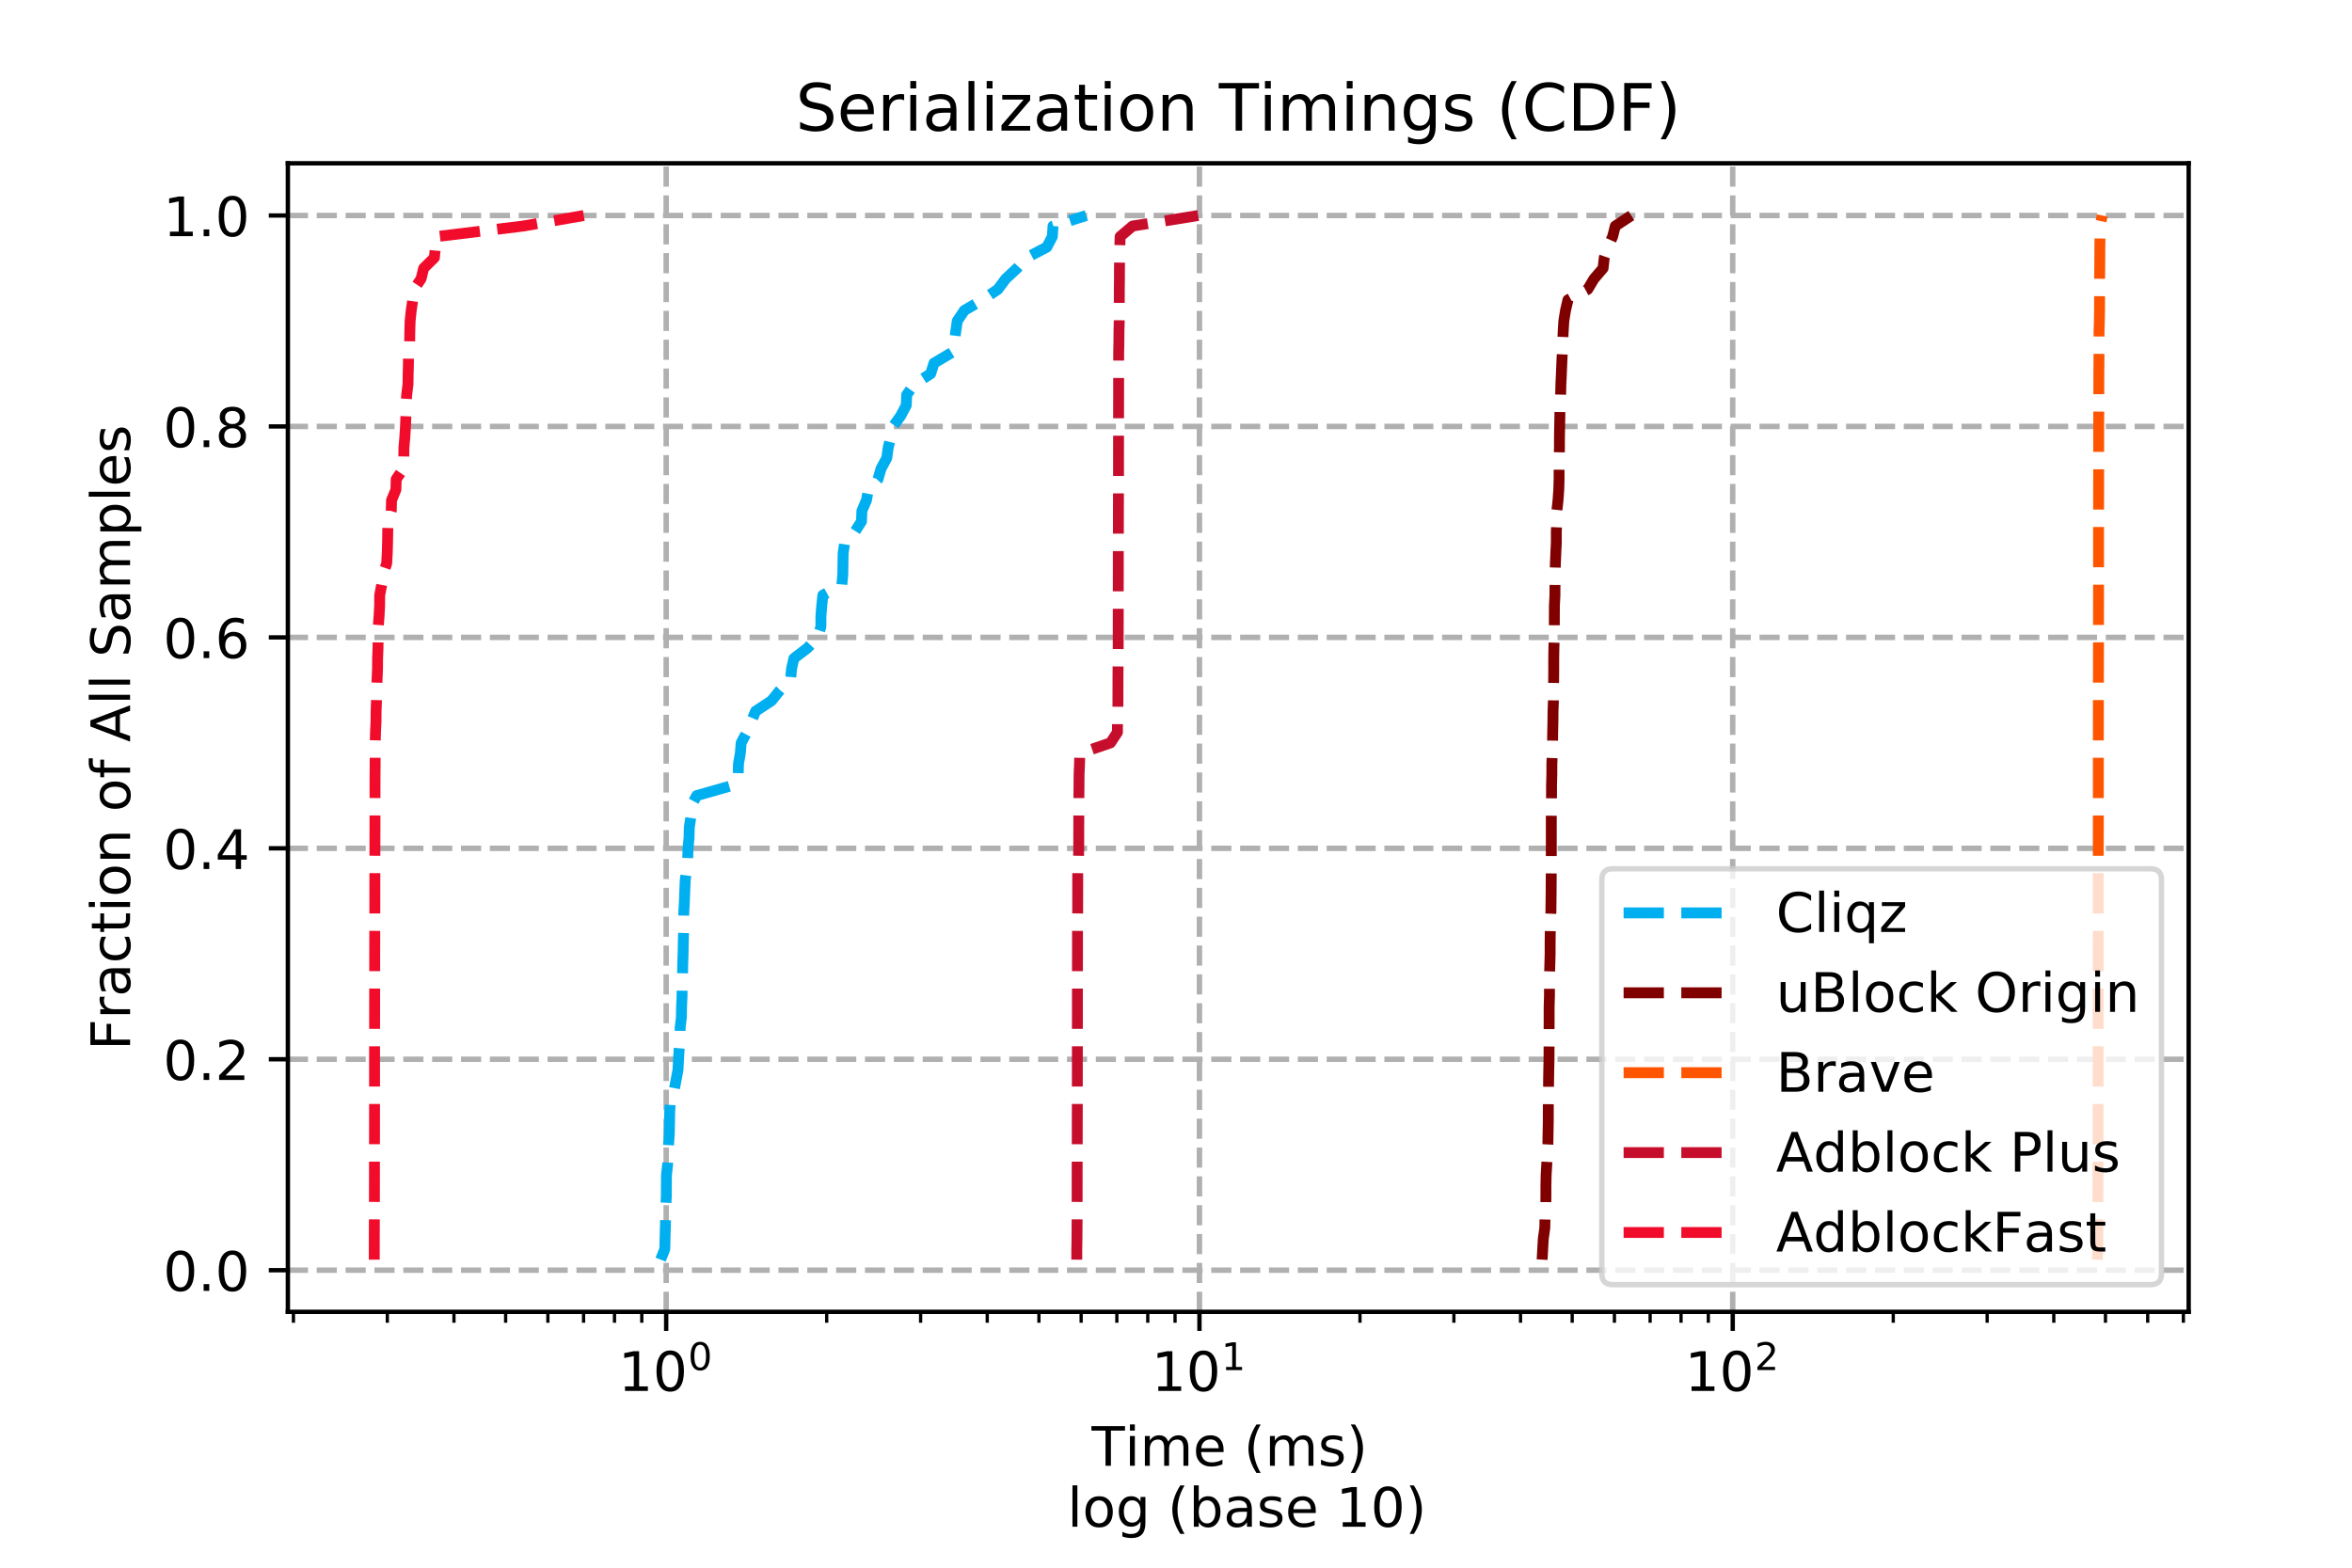 <svg xmlns="http://www.w3.org/2000/svg" xmlns:xlink="http://www.w3.org/1999/xlink" width="576" height="384" version="1.1" viewBox="0 0 432 288"><defs><style type="text/css">*{stroke-linecap:butt;stroke-linejoin:round}</style></defs><g id="figure_1"><g id="patch_1"><path d="M 0 288 L 432 288 L 432 0 L 0 0 z" style="fill:#fff"/></g><g id="axes_1"><g id="patch_2"><path d="M 52.875 241 L 402 241 L 402 30 L 52.875 30 z" style="fill:#fff"/></g><g id="matplotlib.axis_1"><g id="xtick_1"><g id="line2d_1"><path d="M 122.359 241 L 122.359 30" clip-path="url(#p04cfbbd305)" style="fill:none;stroke:#b0b0b0;stroke-dasharray:3.7,1.6;stroke-dashoffset:0"/></g><g id="line2d_2"><defs><path id="m71e73258a5" d="M 0 0 L 0 3.5" style="stroke:#000;stroke-width:.8"/></defs><g><use style="stroke:#000;stroke-width:.8" x="122.359" y="241" xlink:href="#m71e73258a5"/></g></g><g id="text_1"><defs><path id="DejaVuSans-49" d="M 12.406 8.297 L 28.516 8.297 L 28.516 63.922 L 10.984 60.406 L 10.984 69.391 L 28.422 72.906 L 38.281 72.906 L 38.281 8.297 L 54.391 8.297 L 54.391 0 L 12.406 0 z"/><path id="DejaVuSans-48" d="M 31.781 66.406 Q 24.172 66.406 20.328 58.906 Q 16.5 51.422 16.5 36.375 Q 16.5 21.391 20.328 13.891 Q 24.172 6.391 31.781 6.391 Q 39.453 6.391 43.281 13.891 Q 47.125 21.391 47.125 36.375 Q 47.125 51.422 43.281 58.906 Q 39.453 66.406 31.781 66.406 z M 31.781 74.219 Q 44.047 74.219 50.516 64.516 Q 56.984 54.828 56.984 36.375 Q 56.984 17.969 50.516 8.266 Q 44.047 -1.422 31.781 -1.422 Q 19.531 -1.422 13.062 8.266 Q 6.594 17.969 6.594 36.375 Q 6.594 54.828 13.062 64.516 Q 19.531 74.219 31.781 74.219 z"/></defs><g transform="translate(113.559 255.598)scale(0.1 -0.1)"><use transform="translate(0 0.766)" xlink:href="#DejaVuSans-49"/><use transform="translate(63.623 0.766)" xlink:href="#DejaVuSans-48"/><use transform="translate(128.203 39.047)scale(0.7)" xlink:href="#DejaVuSans-48"/></g></g></g><g id="xtick_2"><g id="line2d_3"><path d="M 220.307 241 L 220.307 30" clip-path="url(#p04cfbbd305)" style="fill:none;stroke:#b0b0b0;stroke-dasharray:3.7,1.6;stroke-dashoffset:0"/></g><g id="line2d_4"><g><use style="stroke:#000;stroke-width:.8" x="220.307" y="241" xlink:href="#m71e73258a5"/></g></g><g id="text_2"><g transform="translate(211.507 255.598)scale(0.1 -0.1)"><use transform="translate(0 0.684)" xlink:href="#DejaVuSans-49"/><use transform="translate(63.623 0.684)" xlink:href="#DejaVuSans-48"/><use transform="translate(128.203 38.966)scale(0.7)" xlink:href="#DejaVuSans-49"/></g></g></g><g id="xtick_3"><g id="line2d_5"><path d="M 318.256 241 L 318.256 30" clip-path="url(#p04cfbbd305)" style="fill:none;stroke:#b0b0b0;stroke-dasharray:3.7,1.6;stroke-dashoffset:0"/></g><g id="line2d_6"><g><use style="stroke:#000;stroke-width:.8" x="318.256" y="241" xlink:href="#m71e73258a5"/></g></g><g id="text_3"><defs><path id="DejaVuSans-50" d="M 19.188 8.297 L 53.609 8.297 L 53.609 0 L 7.328 0 L 7.328 8.297 Q 12.938 14.109 22.625 23.891 Q 32.328 33.688 34.812 36.531 Q 39.547 41.844 41.422 45.531 Q 43.312 49.219 43.312 52.781 Q 43.312 58.594 39.234 62.25 Q 35.156 65.922 28.609 65.922 Q 23.969 65.922 18.812 64.312 Q 13.672 62.703 7.812 59.422 L 7.812 69.391 Q 13.766 71.781 18.938 73 Q 24.125 74.219 28.422 74.219 Q 39.75 74.219 46.484 68.547 Q 53.219 62.891 53.219 53.422 Q 53.219 48.922 51.531 44.891 Q 49.859 40.875 45.406 35.406 Q 44.188 33.984 37.641 27.219 Q 31.109 20.453 19.188 8.297 z"/></defs><g transform="translate(309.456 255.598)scale(0.1 -0.1)"><use transform="translate(0 0.766)" xlink:href="#DejaVuSans-49"/><use transform="translate(63.623 0.766)" xlink:href="#DejaVuSans-48"/><use transform="translate(128.203 39.047)scale(0.7)" xlink:href="#DejaVuSans-50"/></g></g></g><g id="xtick_4"><g id="line2d_7"><defs><path id="mf914669e44" d="M 0 0 L 0 2" style="stroke:#000;stroke-width:.6"/></defs><g><use style="stroke:#000;stroke-width:.6" x="53.895" y="241" xlink:href="#mf914669e44"/></g></g></g><g id="xtick_5"><g id="line2d_8"><g><use style="stroke:#000;stroke-width:.6" x="71.143" y="241" xlink:href="#mf914669e44"/></g></g></g><g id="xtick_6"><g id="line2d_9"><g><use style="stroke:#000;stroke-width:.6" x="83.381" y="241" xlink:href="#mf914669e44"/></g></g></g><g id="xtick_7"><g id="line2d_10"><g><use style="stroke:#000;stroke-width:.6" x="92.873" y="241" xlink:href="#mf914669e44"/></g></g></g><g id="xtick_8"><g id="line2d_11"><g><use style="stroke:#000;stroke-width:.6" x="100.629" y="241" xlink:href="#mf914669e44"/></g></g></g><g id="xtick_9"><g id="line2d_12"><g><use style="stroke:#000;stroke-width:.6" x="107.186" y="241" xlink:href="#mf914669e44"/></g></g></g><g id="xtick_10"><g id="line2d_13"><g><use style="stroke:#000;stroke-width:.6" x="112.866" y="241" xlink:href="#mf914669e44"/></g></g></g><g id="xtick_11"><g id="line2d_14"><g><use style="stroke:#000;stroke-width:.6" x="117.877" y="241" xlink:href="#mf914669e44"/></g></g></g><g id="xtick_12"><g id="line2d_15"><g><use style="stroke:#000;stroke-width:.6" x="151.844" y="241" xlink:href="#mf914669e44"/></g></g></g><g id="xtick_13"><g id="line2d_16"><g><use style="stroke:#000;stroke-width:.6" x="169.092" y="241" xlink:href="#mf914669e44"/></g></g></g><g id="xtick_14"><g id="line2d_17"><g><use style="stroke:#000;stroke-width:.6" x="181.33" y="241" xlink:href="#mf914669e44"/></g></g></g><g id="xtick_15"><g id="line2d_18"><g><use style="stroke:#000;stroke-width:.6" x="190.822" y="241" xlink:href="#mf914669e44"/></g></g></g><g id="xtick_16"><g id="line2d_19"><g><use style="stroke:#000;stroke-width:.6" x="198.578" y="241" xlink:href="#mf914669e44"/></g></g></g><g id="xtick_17"><g id="line2d_20"><g><use style="stroke:#000;stroke-width:.6" x="205.135" y="241" xlink:href="#mf914669e44"/></g></g></g><g id="xtick_18"><g id="line2d_21"><g><use style="stroke:#000;stroke-width:.6" x="210.815" y="241" xlink:href="#mf914669e44"/></g></g></g><g id="xtick_19"><g id="line2d_22"><g><use style="stroke:#000;stroke-width:.6" x="215.825" y="241" xlink:href="#mf914669e44"/></g></g></g><g id="xtick_20"><g id="line2d_23"><g><use style="stroke:#000;stroke-width:.6" x="249.793" y="241" xlink:href="#mf914669e44"/></g></g></g><g id="xtick_21"><g id="line2d_24"><g><use style="stroke:#000;stroke-width:.6" x="267.041" y="241" xlink:href="#mf914669e44"/></g></g></g><g id="xtick_22"><g id="line2d_25"><g><use style="stroke:#000;stroke-width:.6" x="279.278" y="241" xlink:href="#mf914669e44"/></g></g></g><g id="xtick_23"><g id="line2d_26"><g><use style="stroke:#000;stroke-width:.6" x="288.77" y="241" xlink:href="#mf914669e44"/></g></g></g><g id="xtick_24"><g id="line2d_27"><g><use style="stroke:#000;stroke-width:.6" x="296.526" y="241" xlink:href="#mf914669e44"/></g></g></g><g id="xtick_25"><g id="line2d_28"><g><use style="stroke:#000;stroke-width:.6" x="303.084" y="241" xlink:href="#mf914669e44"/></g></g></g><g id="xtick_26"><g id="line2d_29"><g><use style="stroke:#000;stroke-width:.6" x="308.764" y="241" xlink:href="#mf914669e44"/></g></g></g><g id="xtick_27"><g id="line2d_30"><g><use style="stroke:#000;stroke-width:.6" x="313.774" y="241" xlink:href="#mf914669e44"/></g></g></g><g id="xtick_28"><g id="line2d_31"><g><use style="stroke:#000;stroke-width:.6" x="347.741" y="241" xlink:href="#mf914669e44"/></g></g></g><g id="xtick_29"><g id="line2d_32"><g><use style="stroke:#000;stroke-width:.6" x="364.989" y="241" xlink:href="#mf914669e44"/></g></g></g><g id="xtick_30"><g id="line2d_33"><g><use style="stroke:#000;stroke-width:.6" x="377.227" y="241" xlink:href="#mf914669e44"/></g></g></g><g id="xtick_31"><g id="line2d_34"><g><use style="stroke:#000;stroke-width:.6" x="386.719" y="241" xlink:href="#mf914669e44"/></g></g></g><g id="xtick_32"><g id="line2d_35"><g><use style="stroke:#000;stroke-width:.6" x="394.475" y="241" xlink:href="#mf914669e44"/></g></g></g><g id="xtick_33"><g id="line2d_36"><g><use style="stroke:#000;stroke-width:.6" x="401.032" y="241" xlink:href="#mf914669e44"/></g></g></g><g id="text_4"><defs><path id="DejaVuSans-84" d="M -0.297 72.906 L 61.375 72.906 L 61.375 64.594 L 35.5 64.594 L 35.5 0 L 25.594 0 L 25.594 64.594 L -0.297 64.594 z"/><path id="DejaVuSans-105" d="M 9.422 54.688 L 18.406 54.688 L 18.406 0 L 9.422 0 z M 9.422 75.984 L 18.406 75.984 L 18.406 64.594 L 9.422 64.594 z"/><path id="DejaVuSans-109" d="M 52 44.188 Q 55.375 50.25 60.062 53.125 Q 64.75 56 71.094 56 Q 79.641 56 84.281 50.016 Q 88.922 44.047 88.922 33.016 L 88.922 0 L 79.891 0 L 79.891 32.719 Q 79.891 40.578 77.094 44.375 Q 74.312 48.188 68.609 48.188 Q 61.625 48.188 57.562 43.547 Q 53.516 38.922 53.516 30.906 L 53.516 0 L 44.484 0 L 44.484 32.719 Q 44.484 40.625 41.703 44.406 Q 38.922 48.188 33.109 48.188 Q 26.219 48.188 22.156 43.531 Q 18.109 38.875 18.109 30.906 L 18.109 0 L 9.078 0 L 9.078 54.688 L 18.109 54.688 L 18.109 46.188 Q 21.188 51.219 25.484 53.609 Q 29.781 56 35.688 56 Q 41.656 56 45.828 52.969 Q 50 49.953 52 44.188 z"/><path id="DejaVuSans-101" d="M 56.203 29.594 L 56.203 25.203 L 14.891 25.203 Q 15.484 15.922 20.484 11.062 Q 25.484 6.203 34.422 6.203 Q 39.594 6.203 44.453 7.469 Q 49.312 8.734 54.109 11.281 L 54.109 2.781 Q 49.266 0.734 44.188 -0.344 Q 39.109 -1.422 33.891 -1.422 Q 20.797 -1.422 13.156 6.188 Q 5.516 13.812 5.516 26.812 Q 5.516 40.234 12.766 48.109 Q 20.016 56 32.328 56 Q 43.359 56 49.781 48.891 Q 56.203 41.797 56.203 29.594 z M 47.219 32.234 Q 47.125 39.594 43.094 43.984 Q 39.062 48.391 32.422 48.391 Q 24.906 48.391 20.391 44.141 Q 15.875 39.891 15.188 32.172 z"/><path id="DejaVuSans-32"/><path id="DejaVuSans-40" d="M 31 75.875 Q 24.469 64.656 21.281 53.656 Q 18.109 42.672 18.109 31.391 Q 18.109 20.125 21.312 9.062 Q 24.516 -2 31 -13.188 L 23.188 -13.188 Q 15.875 -1.703 12.234 9.375 Q 8.594 20.453 8.594 31.391 Q 8.594 42.281 12.203 53.312 Q 15.828 64.359 23.188 75.875 z"/><path id="DejaVuSans-115" d="M 44.281 53.078 L 44.281 44.578 Q 40.484 46.531 36.375 47.5 Q 32.281 48.484 27.875 48.484 Q 21.188 48.484 17.844 46.438 Q 14.5 44.391 14.5 40.281 Q 14.5 37.156 16.891 35.375 Q 19.281 33.594 26.516 31.984 L 29.594 31.297 Q 39.156 29.25 43.188 25.516 Q 47.219 21.781 47.219 15.094 Q 47.219 7.469 41.188 3.016 Q 35.156 -1.422 24.609 -1.422 Q 20.219 -1.422 15.453 -0.562 Q 10.688 0.297 5.422 2 L 5.422 11.281 Q 10.406 8.688 15.234 7.391 Q 20.062 6.109 24.812 6.109 Q 31.156 6.109 34.562 8.281 Q 37.984 10.453 37.984 14.406 Q 37.984 18.062 35.516 20.016 Q 33.062 21.969 24.703 23.781 L 21.578 24.516 Q 13.234 26.266 9.516 29.906 Q 5.812 33.547 5.812 39.891 Q 5.812 47.609 11.281 51.797 Q 16.75 56 26.812 56 Q 31.781 56 36.172 55.266 Q 40.578 54.547 44.281 53.078 z"/><path id="DejaVuSans-41" d="M 8.016 75.875 L 15.828 75.875 Q 23.141 64.359 26.781 53.312 Q 30.422 42.281 30.422 31.391 Q 30.422 20.453 26.781 9.375 Q 23.141 -1.703 15.828 -13.188 L 8.016 -13.188 Q 14.5 -2 17.703 9.062 Q 20.906 20.125 20.906 31.391 Q 20.906 42.672 17.703 53.656 Q 14.5 64.656 8.016 75.875 z"/></defs><g transform="translate(200.495 269.277)scale(0.1 -0.1)"><use xlink:href="#DejaVuSans-84"/><use x="61.037" xlink:href="#DejaVuSans-105"/><use x="88.82" xlink:href="#DejaVuSans-109"/><use x="186.232" xlink:href="#DejaVuSans-101"/><use x="247.756" xlink:href="#DejaVuSans-32"/><use x="279.543" xlink:href="#DejaVuSans-40"/><use x="318.557" xlink:href="#DejaVuSans-109"/><use x="415.969" xlink:href="#DejaVuSans-115"/><use x="468.068" xlink:href="#DejaVuSans-41"/><use x="507.082" xlink:href="#DejaVuSans-32"/></g><defs><path id="DejaVuSans-108" d="M 9.422 75.984 L 18.406 75.984 L 18.406 0 L 9.422 0 z"/><path id="DejaVuSans-111" d="M 30.609 48.391 Q 23.391 48.391 19.188 42.75 Q 14.984 37.109 14.984 27.297 Q 14.984 17.484 19.156 11.844 Q 23.344 6.203 30.609 6.203 Q 37.797 6.203 41.984 11.859 Q 46.188 17.531 46.188 27.297 Q 46.188 37.016 41.984 42.703 Q 37.797 48.391 30.609 48.391 z M 30.609 56 Q 42.328 56 49.016 48.375 Q 55.719 40.766 55.719 27.297 Q 55.719 13.875 49.016 6.219 Q 42.328 -1.422 30.609 -1.422 Q 18.844 -1.422 12.172 6.219 Q 5.516 13.875 5.516 27.297 Q 5.516 40.766 12.172 48.375 Q 18.844 56 30.609 56 z"/><path id="DejaVuSans-103" d="M 45.406 27.984 Q 45.406 37.75 41.375 43.109 Q 37.359 48.484 30.078 48.484 Q 22.859 48.484 18.828 43.109 Q 14.797 37.75 14.797 27.984 Q 14.797 18.266 18.828 12.891 Q 22.859 7.516 30.078 7.516 Q 37.359 7.516 41.375 12.891 Q 45.406 18.266 45.406 27.984 z M 54.391 6.781 Q 54.391 -7.172 48.188 -13.984 Q 42 -20.797 29.203 -20.797 Q 24.469 -20.797 20.266 -20.094 Q 16.062 -19.391 12.109 -17.922 L 12.109 -9.188 Q 16.062 -11.328 19.922 -12.344 Q 23.781 -13.375 27.781 -13.375 Q 36.625 -13.375 41.016 -8.766 Q 45.406 -4.156 45.406 5.172 L 45.406 9.625 Q 42.625 4.781 38.281 2.391 Q 33.938 0 27.875 0 Q 17.828 0 11.672 7.656 Q 5.516 15.328 5.516 27.984 Q 5.516 40.672 11.672 48.328 Q 17.828 56 27.875 56 Q 33.938 56 38.281 53.609 Q 42.625 51.219 45.406 46.391 L 45.406 54.688 L 54.391 54.688 z"/><path id="DejaVuSans-98" d="M 48.688 27.297 Q 48.688 37.203 44.609 42.844 Q 40.531 48.484 33.406 48.484 Q 26.266 48.484 22.188 42.844 Q 18.109 37.203 18.109 27.297 Q 18.109 17.391 22.188 11.75 Q 26.266 6.109 33.406 6.109 Q 40.531 6.109 44.609 11.75 Q 48.688 17.391 48.688 27.297 z M 18.109 46.391 Q 20.953 51.266 25.266 53.625 Q 29.594 56 35.594 56 Q 45.562 56 51.781 48.094 Q 58.016 40.188 58.016 27.297 Q 58.016 14.406 51.781 6.484 Q 45.562 -1.422 35.594 -1.422 Q 29.594 -1.422 25.266 0.953 Q 20.953 3.328 18.109 8.203 L 18.109 0 L 9.078 0 L 9.078 75.984 L 18.109 75.984 z"/><path id="DejaVuSans-97" d="M 34.281 27.484 Q 23.391 27.484 19.188 25 Q 14.984 22.516 14.984 16.5 Q 14.984 11.719 18.141 8.906 Q 21.297 6.109 26.703 6.109 Q 34.188 6.109 38.703 11.406 Q 43.219 16.703 43.219 25.484 L 43.219 27.484 z M 52.203 31.203 L 52.203 0 L 43.219 0 L 43.219 8.297 Q 40.141 3.328 35.547 0.953 Q 30.953 -1.422 24.312 -1.422 Q 15.922 -1.422 10.953 3.297 Q 6 8.016 6 15.922 Q 6 25.141 12.172 29.828 Q 18.359 34.516 30.609 34.516 L 43.219 34.516 L 43.219 35.406 Q 43.219 41.609 39.141 45 Q 35.062 48.391 27.688 48.391 Q 23 48.391 18.547 47.266 Q 14.109 46.141 10.016 43.891 L 10.016 52.203 Q 14.938 54.109 19.578 55.047 Q 24.219 56 28.609 56 Q 40.484 56 46.344 49.844 Q 52.203 43.703 52.203 31.203 z"/></defs><g transform="translate(192.864 280.474)scale(0.1 -0.1)"><use xlink:href="#DejaVuSans-32"/><use x="31.787" xlink:href="#DejaVuSans-108"/><use x="59.57" xlink:href="#DejaVuSans-111"/><use x="120.752" xlink:href="#DejaVuSans-103"/><use x="184.229" xlink:href="#DejaVuSans-32"/><use x="216.016" xlink:href="#DejaVuSans-40"/><use x="255.029" xlink:href="#DejaVuSans-98"/><use x="318.506" xlink:href="#DejaVuSans-97"/><use x="379.785" xlink:href="#DejaVuSans-115"/><use x="431.885" xlink:href="#DejaVuSans-101"/><use x="493.408" xlink:href="#DejaVuSans-32"/><use x="525.195" xlink:href="#DejaVuSans-49"/><use x="588.818" xlink:href="#DejaVuSans-48"/><use x="652.441" xlink:href="#DejaVuSans-41"/></g></g></g><g id="matplotlib.axis_2"><g id="ytick_1"><g id="line2d_37"><path d="M 52.875 233.347 L 402 233.347" clip-path="url(#p04cfbbd305)" style="fill:none;stroke:#b0b0b0;stroke-dasharray:3.7,1.6;stroke-dashoffset:0"/></g><g id="line2d_38"><defs><path id="mf489df9a64" d="M 0 0 L -3.5 0" style="stroke:#000;stroke-width:.8"/></defs><g><use style="stroke:#000;stroke-width:.8" x="52.875" y="233.347" xlink:href="#mf489df9a64"/></g></g><g id="text_5"><defs><path id="DejaVuSans-46" d="M 10.688 12.406 L 21 12.406 L 21 0 L 10.688 0 z"/></defs><g transform="translate(29.972 237.146)scale(0.1 -0.1)"><use xlink:href="#DejaVuSans-48"/><use x="63.623" xlink:href="#DejaVuSans-46"/><use x="95.41" xlink:href="#DejaVuSans-48"/></g></g></g><g id="ytick_2"><g id="line2d_39"><path d="M 52.875 194.595 L 402 194.595" clip-path="url(#p04cfbbd305)" style="fill:none;stroke:#b0b0b0;stroke-dasharray:3.7,1.6;stroke-dashoffset:0"/></g><g id="line2d_40"><g><use style="stroke:#000;stroke-width:.8" x="52.875" y="194.595" xlink:href="#mf489df9a64"/></g></g><g id="text_6"><g transform="translate(29.972 198.395)scale(0.1 -0.1)"><use xlink:href="#DejaVuSans-48"/><use x="63.623" xlink:href="#DejaVuSans-46"/><use x="95.41" xlink:href="#DejaVuSans-50"/></g></g></g><g id="ytick_3"><g id="line2d_41"><path d="M 52.875 155.844 L 402 155.844" clip-path="url(#p04cfbbd305)" style="fill:none;stroke:#b0b0b0;stroke-dasharray:3.7,1.6;stroke-dashoffset:0"/></g><g id="line2d_42"><g><use style="stroke:#000;stroke-width:.8" x="52.875" y="155.844" xlink:href="#mf489df9a64"/></g></g><g id="text_7"><defs><path id="DejaVuSans-52" d="M 37.797 64.312 L 12.891 25.391 L 37.797 25.391 z M 35.203 72.906 L 47.609 72.906 L 47.609 25.391 L 58.016 25.391 L 58.016 17.188 L 47.609 17.188 L 47.609 0 L 37.797 0 L 37.797 17.188 L 4.891 17.188 L 4.891 26.703 z"/></defs><g transform="translate(29.972 159.644)scale(0.1 -0.1)"><use xlink:href="#DejaVuSans-48"/><use x="63.623" xlink:href="#DejaVuSans-46"/><use x="95.41" xlink:href="#DejaVuSans-52"/></g></g></g><g id="ytick_4"><g id="line2d_43"><path d="M 52.875 117.093 L 402 117.093" clip-path="url(#p04cfbbd305)" style="fill:none;stroke:#b0b0b0;stroke-dasharray:3.7,1.6;stroke-dashoffset:0"/></g><g id="line2d_44"><g><use style="stroke:#000;stroke-width:.8" x="52.875" y="117.093" xlink:href="#mf489df9a64"/></g></g><g id="text_8"><defs><path id="DejaVuSans-54" d="M 33.016 40.375 Q 26.375 40.375 22.484 35.828 Q 18.609 31.297 18.609 23.391 Q 18.609 15.531 22.484 10.953 Q 26.375 6.391 33.016 6.391 Q 39.656 6.391 43.531 10.953 Q 47.406 15.531 47.406 23.391 Q 47.406 31.297 43.531 35.828 Q 39.656 40.375 33.016 40.375 z M 52.594 71.297 L 52.594 62.312 Q 48.875 64.062 45.094 64.984 Q 41.312 65.922 37.594 65.922 Q 27.828 65.922 22.672 59.328 Q 17.531 52.734 16.797 39.406 Q 19.672 43.656 24.016 45.922 Q 28.375 48.188 33.594 48.188 Q 44.578 48.188 50.953 41.516 Q 57.328 34.859 57.328 23.391 Q 57.328 12.156 50.688 5.359 Q 44.047 -1.422 33.016 -1.422 Q 20.359 -1.422 13.672 8.266 Q 6.984 17.969 6.984 36.375 Q 6.984 53.656 15.188 63.938 Q 23.391 74.219 37.203 74.219 Q 40.922 74.219 44.703 73.484 Q 48.484 72.75 52.594 71.297 z"/></defs><g transform="translate(29.972 120.892)scale(0.1 -0.1)"><use xlink:href="#DejaVuSans-48"/><use x="63.623" xlink:href="#DejaVuSans-46"/><use x="95.41" xlink:href="#DejaVuSans-54"/></g></g></g><g id="ytick_5"><g id="line2d_45"><path d="M 52.875 78.342 L 402 78.342" clip-path="url(#p04cfbbd305)" style="fill:none;stroke:#b0b0b0;stroke-dasharray:3.7,1.6;stroke-dashoffset:0"/></g><g id="line2d_46"><g><use style="stroke:#000;stroke-width:.8" x="52.875" y="78.342" xlink:href="#mf489df9a64"/></g></g><g id="text_9"><defs><path id="DejaVuSans-56" d="M 31.781 34.625 Q 24.75 34.625 20.719 30.859 Q 16.703 27.094 16.703 20.516 Q 16.703 13.922 20.719 10.156 Q 24.75 6.391 31.781 6.391 Q 38.812 6.391 42.859 10.172 Q 46.922 13.969 46.922 20.516 Q 46.922 27.094 42.891 30.859 Q 38.875 34.625 31.781 34.625 z M 21.922 38.812 Q 15.578 40.375 12.031 44.719 Q 8.5 49.078 8.5 55.328 Q 8.5 64.062 14.719 69.141 Q 20.953 74.219 31.781 74.219 Q 42.672 74.219 48.875 69.141 Q 55.078 64.062 55.078 55.328 Q 55.078 49.078 51.531 44.719 Q 48 40.375 41.703 38.812 Q 48.828 37.156 52.797 32.312 Q 56.781 27.484 56.781 20.516 Q 56.781 9.906 50.312 4.234 Q 43.844 -1.422 31.781 -1.422 Q 19.734 -1.422 13.25 4.234 Q 6.781 9.906 6.781 20.516 Q 6.781 27.484 10.781 32.312 Q 14.797 37.156 21.922 38.812 z M 18.312 54.391 Q 18.312 48.734 21.844 45.562 Q 25.391 42.391 31.781 42.391 Q 38.141 42.391 41.719 45.562 Q 45.312 48.734 45.312 54.391 Q 45.312 60.062 41.719 63.234 Q 38.141 66.406 31.781 66.406 Q 25.391 66.406 21.844 63.234 Q 18.312 60.062 18.312 54.391 z"/></defs><g transform="translate(29.972 82.141)scale(0.1 -0.1)"><use xlink:href="#DejaVuSans-48"/><use x="63.623" xlink:href="#DejaVuSans-46"/><use x="95.41" xlink:href="#DejaVuSans-56"/></g></g></g><g id="ytick_6"><g id="line2d_47"><path d="M 52.875 39.591 L 402 39.591" clip-path="url(#p04cfbbd305)" style="fill:none;stroke:#b0b0b0;stroke-dasharray:3.7,1.6;stroke-dashoffset:0"/></g><g id="line2d_48"><g><use style="stroke:#000;stroke-width:.8" x="52.875" y="39.591" xlink:href="#mf489df9a64"/></g></g><g id="text_10"><g transform="translate(29.972 43.39)scale(0.1 -0.1)"><use xlink:href="#DejaVuSans-49"/><use x="63.623" xlink:href="#DejaVuSans-46"/><use x="95.41" xlink:href="#DejaVuSans-48"/></g></g></g><g id="text_11"><defs><path id="DejaVuSans-70" d="M 9.812 72.906 L 51.703 72.906 L 51.703 64.594 L 19.672 64.594 L 19.672 43.109 L 48.578 43.109 L 48.578 34.812 L 19.672 34.812 L 19.672 0 L 9.812 0 z"/><path id="DejaVuSans-114" d="M 41.109 46.297 Q 39.594 47.172 37.812 47.578 Q 36.031 48 33.891 48 Q 26.266 48 22.188 43.047 Q 18.109 38.094 18.109 28.812 L 18.109 0 L 9.078 0 L 9.078 54.688 L 18.109 54.688 L 18.109 46.188 Q 20.953 51.172 25.484 53.578 Q 30.031 56 36.531 56 Q 37.453 56 38.578 55.875 Q 39.703 55.766 41.062 55.516 z"/><path id="DejaVuSans-99" d="M 48.781 52.594 L 48.781 44.188 Q 44.969 46.297 41.141 47.344 Q 37.312 48.391 33.406 48.391 Q 24.656 48.391 19.812 42.844 Q 14.984 37.312 14.984 27.297 Q 14.984 17.281 19.812 11.734 Q 24.656 6.203 33.406 6.203 Q 37.312 6.203 41.141 7.25 Q 44.969 8.297 48.781 10.406 L 48.781 2.094 Q 45.016 0.344 40.984 -0.531 Q 36.969 -1.422 32.422 -1.422 Q 20.062 -1.422 12.781 6.344 Q 5.516 14.109 5.516 27.297 Q 5.516 40.672 12.859 48.328 Q 20.219 56 33.016 56 Q 37.156 56 41.109 55.141 Q 45.062 54.297 48.781 52.594 z"/><path id="DejaVuSans-116" d="M 18.312 70.219 L 18.312 54.688 L 36.812 54.688 L 36.812 47.703 L 18.312 47.703 L 18.312 18.016 Q 18.312 11.328 20.141 9.422 Q 21.969 7.516 27.594 7.516 L 36.812 7.516 L 36.812 0 L 27.594 0 Q 17.188 0 13.234 3.875 Q 9.281 7.766 9.281 18.016 L 9.281 47.703 L 2.688 47.703 L 2.688 54.688 L 9.281 54.688 L 9.281 70.219 z"/><path id="DejaVuSans-110" d="M 54.891 33.016 L 54.891 0 L 45.906 0 L 45.906 32.719 Q 45.906 40.484 42.875 44.328 Q 39.844 48.188 33.797 48.188 Q 26.516 48.188 22.312 43.547 Q 18.109 38.922 18.109 30.906 L 18.109 0 L 9.078 0 L 9.078 54.688 L 18.109 54.688 L 18.109 46.188 Q 21.344 51.125 25.703 53.562 Q 30.078 56 35.797 56 Q 45.219 56 50.047 50.172 Q 54.891 44.344 54.891 33.016 z"/><path id="DejaVuSans-102" d="M 37.109 75.984 L 37.109 68.5 L 28.516 68.5 Q 23.688 68.5 21.797 66.547 Q 19.922 64.594 19.922 59.516 L 19.922 54.688 L 34.719 54.688 L 34.719 47.703 L 19.922 47.703 L 19.922 0 L 10.891 0 L 10.891 47.703 L 2.297 47.703 L 2.297 54.688 L 10.891 54.688 L 10.891 58.5 Q 10.891 67.625 15.141 71.797 Q 19.391 75.984 28.609 75.984 z"/><path id="DejaVuSans-65" d="M 34.188 63.188 L 20.797 26.906 L 47.609 26.906 z M 28.609 72.906 L 39.797 72.906 L 67.578 0 L 57.328 0 L 50.688 18.703 L 17.828 18.703 L 11.188 0 L 0.781 0 z"/><path id="DejaVuSans-83" d="M 53.516 70.516 L 53.516 60.891 Q 47.906 63.578 42.922 64.891 Q 37.938 66.219 33.297 66.219 Q 25.25 66.219 20.875 63.094 Q 16.5 59.969 16.5 54.203 Q 16.5 49.359 19.406 46.891 Q 22.312 44.438 30.422 42.922 L 36.375 41.703 Q 47.406 39.594 52.656 34.297 Q 57.906 29 57.906 20.125 Q 57.906 9.516 50.797 4.047 Q 43.703 -1.422 29.984 -1.422 Q 24.812 -1.422 18.969 -0.25 Q 13.141 0.922 6.891 3.219 L 6.891 13.375 Q 12.891 10.016 18.656 8.297 Q 24.422 6.594 29.984 6.594 Q 38.422 6.594 43.016 9.906 Q 47.609 13.234 47.609 19.391 Q 47.609 24.75 44.312 27.781 Q 41.016 30.812 33.5 32.328 L 27.484 33.5 Q 16.453 35.688 11.516 40.375 Q 6.594 45.062 6.594 53.422 Q 6.594 63.094 13.406 68.656 Q 20.219 74.219 32.172 74.219 Q 37.312 74.219 42.625 73.281 Q 47.953 72.359 53.516 70.516 z"/><path id="DejaVuSans-112" d="M 18.109 8.203 L 18.109 -20.797 L 9.078 -20.797 L 9.078 54.688 L 18.109 54.688 L 18.109 46.391 Q 20.953 51.266 25.266 53.625 Q 29.594 56 35.594 56 Q 45.562 56 51.781 48.094 Q 58.016 40.188 58.016 27.297 Q 58.016 14.406 51.781 6.484 Q 45.562 -1.422 35.594 -1.422 Q 29.594 -1.422 25.266 0.953 Q 20.953 3.328 18.109 8.203 z M 48.688 27.297 Q 48.688 37.203 44.609 42.844 Q 40.531 48.484 33.406 48.484 Q 26.266 48.484 22.188 42.844 Q 18.109 37.203 18.109 27.297 Q 18.109 17.391 22.188 11.75 Q 26.266 6.109 33.406 6.109 Q 40.531 6.109 44.609 11.75 Q 48.688 17.391 48.688 27.297 z"/></defs><g transform="translate(23.892 192.955)rotate(-90)scale(0.1 -0.1)"><use xlink:href="#DejaVuSans-70"/><use x="57.41" xlink:href="#DejaVuSans-114"/><use x="98.523" xlink:href="#DejaVuSans-97"/><use x="159.803" xlink:href="#DejaVuSans-99"/><use x="214.783" xlink:href="#DejaVuSans-116"/><use x="253.992" xlink:href="#DejaVuSans-105"/><use x="281.775" xlink:href="#DejaVuSans-111"/><use x="342.957" xlink:href="#DejaVuSans-110"/><use x="406.336" xlink:href="#DejaVuSans-32"/><use x="438.123" xlink:href="#DejaVuSans-111"/><use x="499.305" xlink:href="#DejaVuSans-102"/><use x="534.51" xlink:href="#DejaVuSans-32"/><use x="566.297" xlink:href="#DejaVuSans-65"/><use x="634.705" xlink:href="#DejaVuSans-108"/><use x="662.488" xlink:href="#DejaVuSans-108"/><use x="690.271" xlink:href="#DejaVuSans-32"/><use x="722.059" xlink:href="#DejaVuSans-83"/><use x="785.535" xlink:href="#DejaVuSans-97"/><use x="846.814" xlink:href="#DejaVuSans-109"/><use x="944.227" xlink:href="#DejaVuSans-112"/><use x="1007.703" xlink:href="#DejaVuSans-108"/><use x="1035.486" xlink:href="#DejaVuSans-101"/><use x="1097.01" xlink:href="#DejaVuSans-115"/></g></g></g><g id="line2d_49"><path d="M 121.338 231.409 L 122.105 229.472 L 122.153 227.534 L 122.204 225.596 L 122.262 223.659 L 122.282 221.721 L 122.386 219.784 L 122.395 217.846 L 122.407 215.909 L 122.623 213.971 L 122.709 212.034 L 122.807 210.096 L 122.942 208.158 L 122.972 206.221 L 123.003 204.283 L 123.129 202.346 L 123.803 200.408 L 124.165 198.471 L 124.529 196.533 L 124.626 194.595 L 124.746 192.658 L 124.923 190.72 L 124.927 188.783 L 125.157 186.845 L 125.185 184.908 L 125.274 182.97 L 125.283 181.033 L 125.364 179.095 L 125.4 177.157 L 125.463 175.22 L 125.499 173.282 L 125.554 171.345 L 125.569 169.407 L 125.604 167.47 L 125.706 165.532 L 125.781 163.595 L 125.862 161.657 L 126.122 159.719 L 126.314 157.782 L 126.372 155.844 L 126.559 153.907 L 126.604 151.969 L 126.908 150.032 L 126.915 148.094 L 127.972 146.157 L 134.767 144.219 L 135.588 142.281 L 135.636 140.344 L 135.975 138.406 L 136.137 136.469 L 137.163 134.531 L 137.969 132.594 L 138.783 130.656 L 141.721 128.719 L 143.271 126.781 L 145.211 124.843 L 145.381 122.906 L 145.811 120.968 L 148.331 119.031 L 150.143 117.093 L 150.777 115.156 L 150.781 113.218 L 150.931 111.281 L 151.136 109.343 L 154.636 107.405 L 154.804 105.468 L 154.829 103.53 L 154.864 101.593 L 155.155 99.655 L 156.993 97.718 L 158.233 95.78 L 158.306 93.843 L 159.141 91.905 L 159.492 89.967 L 161.265 88.03 L 161.818 86.092 L 162.871 84.155 L 163.142 82.217 L 163.625 80.28 L 164.034 78.342 L 165.425 76.404 L 166.455 74.467 L 166.537 72.529 L 167.916 70.592 L 170.941 68.654 L 171.544 66.717 L 174.801 64.779 L 175.318 62.842 L 175.543 60.904 L 175.829 58.966 L 177.126 57.029 L 180.424 55.091 L 183.284 53.154 L 184.725 51.216 L 186.807 49.279 L 188.555 47.341 L 192.267 45.404 L 193.285 43.466 L 193.411 41.528 L 199.522 39.591" clip-path="url(#p04cfbbd305)" style="fill:none;stroke:#00aff0;stroke-dasharray:7.4,3.2;stroke-dashoffset:0;stroke-width:2"/></g><g id="line2d_50"><path d="M 283.248 231.409 L 283.353 229.472 L 283.465 227.534 L 283.738 225.596 L 283.78 223.659 L 283.924 221.721 L 283.941 219.784 L 283.946 217.846 L 283.984 215.909 L 284.097 213.971 L 284.21 212.034 L 284.306 210.096 L 284.338 208.158 L 284.375 206.221 L 284.381 204.283 L 284.383 202.346 L 284.427 200.408 L 284.435 198.471 L 284.468 196.533 L 284.512 194.595 L 284.52 192.658 L 284.53 190.72 L 284.53 188.783 L 284.535 186.845 L 284.537 184.908 L 284.594 182.97 L 284.597 181.033 L 284.605 179.095 L 284.665 177.157 L 284.717 175.22 L 284.718 173.282 L 284.74 171.345 L 284.782 169.407 L 284.862 167.47 L 284.882 165.532 L 284.904 163.595 L 284.915 161.657 L 284.919 159.719 L 284.928 157.782 L 284.931 155.844 L 284.931 153.907 L 284.932 151.969 L 284.934 150.032 L 284.954 148.094 L 284.973 146.157 L 284.977 144.219 L 285.03 142.281 L 285.034 140.344 L 285.11 138.406 L 285.163 136.469 L 285.185 134.531 L 285.231 132.594 L 285.248 130.656 L 285.321 128.719 L 285.331 126.781 L 285.365 124.843 L 285.377 122.906 L 285.378 120.968 L 285.409 119.031 L 285.475 117.093 L 285.485 115.156 L 285.494 113.218 L 285.504 111.281 L 285.6 109.343 L 285.613 107.405 L 285.625 105.468 L 285.683 103.53 L 285.763 101.593 L 285.855 99.655 L 285.856 97.718 L 285.939 95.78 L 285.953 93.843 L 286.168 91.905 L 286.306 89.967 L 286.362 88.03 L 286.365 86.092 L 286.386 84.155 L 286.429 82.217 L 286.43 80.28 L 286.467 78.342 L 286.505 76.404 L 286.538 74.467 L 286.649 72.529 L 286.694 70.592 L 286.784 68.654 L 286.863 66.717 L 286.955 64.779 L 287.035 62.842 L 287.114 60.904 L 287.235 58.966 L 287.543 57.029 L 287.992 55.091 L 291.62 53.154 L 292.781 51.216 L 294.442 49.279 L 294.657 47.341 L 295.324 45.404 L 296.196 43.466 L 296.687 41.528 L 299.624 39.591" clip-path="url(#p04cfbbd305)" style="fill:none;stroke:maroon;stroke-dasharray:7.4,3.2;stroke-dashoffset:0;stroke-width:2"/></g><g id="line2d_51"><path d="M 385.212 231.409 L 385.32 229.472 L 385.32 227.534 L 385.32 225.596 L 385.321 223.659 L 385.325 221.721 L 385.33 219.784 L 385.336 217.846 L 385.338 215.909 L 385.343 213.971 L 385.355 212.034 L 385.359 210.096 L 385.36 208.158 L 385.361 206.221 L 385.362 204.283 L 385.362 202.346 L 385.362 200.408 L 385.365 198.471 L 385.367 196.533 L 385.368 194.595 L 385.369 192.658 L 385.37 190.72 L 385.371 188.783 L 385.371 186.845 L 385.372 184.908 L 385.373 182.97 L 385.377 181.033 L 385.379 179.095 L 385.38 177.157 L 385.382 175.22 L 385.385 173.282 L 385.388 171.345 L 385.388 169.407 L 385.391 167.47 L 385.391 165.532 L 385.392 163.595 L 385.394 161.657 L 385.397 159.719 L 385.397 157.782 L 385.399 155.844 L 385.401 153.907 L 385.404 151.969 L 385.406 150.032 L 385.406 148.094 L 385.406 146.157 L 385.408 144.219 L 385.409 142.281 L 385.41 140.344 L 385.41 138.406 L 385.411 136.469 L 385.412 134.531 L 385.413 132.594 L 385.415 130.656 L 385.419 128.719 L 385.423 126.781 L 385.423 124.843 L 385.427 122.906 L 385.427 120.968 L 385.435 119.031 L 385.437 117.093 L 385.438 115.156 L 385.438 113.218 L 385.441 111.281 L 385.447 109.343 L 385.448 107.405 L 385.448 105.468 L 385.449 103.53 L 385.449 101.593 L 385.45 99.655 L 385.453 97.718 L 385.456 95.78 L 385.459 93.843 L 385.461 91.905 L 385.464 89.967 L 385.467 88.03 L 385.47 86.092 L 385.47 84.155 L 385.471 82.217 L 385.472 80.28 L 385.476 78.342 L 385.485 76.404 L 385.492 74.467 L 385.495 72.529 L 385.499 70.592 L 385.501 68.654 L 385.522 66.717 L 385.53 64.779 L 385.532 62.842 L 385.539 60.904 L 385.598 58.966 L 385.632 57.029 L 385.636 55.091 L 385.642 53.154 L 385.644 51.216 L 385.662 49.279 L 385.676 47.341 L 385.687 45.404 L 385.717 43.466 L 385.722 41.528 L 386.131 39.591" clip-path="url(#p04cfbbd305)" style="fill:none;stroke:#f50;stroke-dasharray:7.4,3.2;stroke-dashoffset:0;stroke-width:2"/></g><g id="line2d_52"><path d="M 197.775 231.409 L 197.78 229.472 L 197.812 227.534 L 197.824 225.596 L 197.833 223.659 L 197.835 221.721 L 197.841 219.784 L 197.841 217.846 L 197.844 215.909 L 197.848 213.971 L 197.851 212.034 L 197.858 210.096 L 197.862 208.158 L 197.864 206.221 L 197.87 204.283 L 197.872 202.346 L 197.873 200.408 L 197.876 198.471 L 197.88 196.533 L 197.88 194.595 L 197.886 192.658 L 197.887 190.72 L 197.887 188.783 L 197.889 186.845 L 197.89 184.908 L 197.891 182.97 L 197.894 181.033 L 197.895 179.095 L 197.899 177.157 L 197.908 175.22 L 197.908 173.282 L 197.91 171.345 L 197.912 169.407 L 197.941 167.47 L 197.943 165.532 L 197.946 163.595 L 197.948 161.657 L 197.952 159.719 L 198.092 157.782 L 198.135 155.844 L 198.136 153.907 L 198.141 151.969 L 198.147 150.032 L 198.159 148.094 L 198.168 146.157 L 198.185 144.219 L 198.197 142.281 L 198.28 140.344 L 198.319 138.406 L 203.97 136.469 L 205.244 134.531 L 205.255 132.594 L 205.321 130.656 L 205.336 128.719 L 205.341 126.781 L 205.343 124.843 L 205.353 122.906 L 205.375 120.968 L 205.383 119.031 L 205.387 117.093 L 205.387 115.156 L 205.392 113.218 L 205.393 111.281 L 205.394 109.343 L 205.396 107.405 L 205.399 105.468 L 205.403 103.53 L 205.404 101.593 L 205.413 99.655 L 205.417 97.718 L 205.42 95.78 L 205.422 93.843 L 205.431 91.905 L 205.433 89.967 L 205.445 88.03 L 205.445 86.092 L 205.445 84.155 L 205.447 82.217 L 205.45 80.28 L 205.451 78.342 L 205.455 76.404 L 205.455 74.467 L 205.463 72.529 L 205.465 70.592 L 205.469 68.654 L 205.47 66.717 L 205.473 64.779 L 205.509 62.842 L 205.523 60.904 L 205.575 58.966 L 205.579 57.029 L 205.582 55.091 L 205.589 53.154 L 205.612 51.216 L 205.616 49.279 L 205.649 47.341 L 205.68 45.404 L 205.738 43.466 L 208.024 41.528 L 220.078 39.591" clip-path="url(#p04cfbbd305)" style="fill:none;stroke:#c70d2c;stroke-dasharray:7.4,3.2;stroke-dashoffset:0;stroke-width:2"/></g><g id="line2d_53"><path d="M 68.744 231.409 L 68.745 229.472 L 68.749 227.534 L 68.755 225.596 L 68.764 223.659 L 68.765 221.721 L 68.773 219.784 L 68.776 217.846 L 68.78 215.909 L 68.781 213.971 L 68.783 212.034 L 68.785 210.096 L 68.79 208.158 L 68.791 206.221 L 68.793 204.283 L 68.793 202.346 L 68.795 200.408 L 68.796 198.471 L 68.796 196.533 L 68.796 194.595 L 68.801 192.658 L 68.802 190.72 L 68.807 188.783 L 68.808 186.845 L 68.812 184.908 L 68.813 182.97 L 68.818 181.033 L 68.821 179.095 L 68.823 177.157 L 68.824 175.22 L 68.832 173.282 L 68.834 171.345 L 68.844 169.407 L 68.845 167.47 L 68.849 165.532 L 68.85 163.595 L 68.852 161.657 L 68.853 159.719 L 68.857 157.782 L 68.865 155.844 L 68.867 153.907 L 68.873 151.969 L 68.875 150.032 L 68.878 148.094 L 68.879 146.157 L 68.88 144.219 L 68.885 142.281 L 68.903 140.344 L 68.904 138.406 L 68.926 136.469 L 68.97 134.531 L 69.064 132.594 L 69.078 130.656 L 69.152 128.719 L 69.199 126.781 L 69.257 124.843 L 69.341 122.906 L 69.352 120.968 L 69.43 119.031 L 69.449 117.093 L 69.474 115.156 L 69.623 113.218 L 69.725 111.281 L 69.738 109.343 L 70.11 107.405 L 70.351 105.468 L 71.023 103.53 L 71.129 101.593 L 71.186 99.655 L 71.215 97.718 L 71.266 95.78 L 71.865 93.843 L 71.915 91.905 L 72.713 89.967 L 72.773 88.03 L 74.101 86.092 L 74.162 84.155 L 74.192 82.217 L 74.359 80.28 L 74.478 78.342 L 74.554 76.404 L 74.58 74.467 L 74.7 72.529 L 74.939 70.592 L 74.966 68.654 L 75.019 66.717 L 75.025 64.779 L 75.246 62.842 L 75.268 60.904 L 75.328 58.966 L 75.531 57.029 L 75.811 55.091 L 76.045 53.154 L 77.34 51.216 L 77.819 49.279 L 79.786 47.341 L 79.965 45.404 L 80.178 43.466 L 96.105 41.528 L 107.228 39.591" clip-path="url(#p04cfbbd305)" style="fill:none;stroke:#f10c2b;stroke-dasharray:7.4,3.2;stroke-dashoffset:0;stroke-width:2"/></g><g id="patch_3"><path d="M 52.875 241 L 52.875 30" style="fill:none;stroke:#000;stroke-linecap:square;stroke-linejoin:miter;stroke-width:.8"/></g><g id="patch_4"><path d="M 402 241 L 402 30" style="fill:none;stroke:#000;stroke-linecap:square;stroke-linejoin:miter;stroke-width:.8"/></g><g id="patch_5"><path d="M 52.875 241 L 402 241" style="fill:none;stroke:#000;stroke-linecap:square;stroke-linejoin:miter;stroke-width:.8"/></g><g id="patch_6"><path d="M 52.875 30 L 402 30" style="fill:none;stroke:#000;stroke-linecap:square;stroke-linejoin:miter;stroke-width:.8"/></g><g id="text_12"><defs><path id="DejaVuSans-122" d="M 5.516 54.688 L 48.188 54.688 L 48.188 46.484 L 14.406 7.172 L 48.188 7.172 L 48.188 0 L 4.297 0 L 4.297 8.203 L 38.094 47.516 L 5.516 47.516 z"/><path id="DejaVuSans-67" d="M 64.406 67.281 L 64.406 56.891 Q 59.422 61.531 53.781 63.812 Q 48.141 66.109 41.797 66.109 Q 29.297 66.109 22.656 58.469 Q 16.016 50.828 16.016 36.375 Q 16.016 21.969 22.656 14.328 Q 29.297 6.688 41.797 6.688 Q 48.141 6.688 53.781 8.984 Q 59.422 11.281 64.406 15.922 L 64.406 5.609 Q 59.234 2.094 53.438 0.328 Q 47.656 -1.422 41.219 -1.422 Q 24.656 -1.422 15.125 8.703 Q 5.609 18.844 5.609 36.375 Q 5.609 53.953 15.125 64.078 Q 24.656 74.219 41.219 74.219 Q 47.75 74.219 53.531 72.484 Q 59.328 70.75 64.406 67.281 z"/><path id="DejaVuSans-68" d="M 19.672 64.797 L 19.672 8.109 L 31.594 8.109 Q 46.688 8.109 53.688 14.938 Q 60.688 21.781 60.688 36.531 Q 60.688 51.172 53.688 57.984 Q 46.688 64.797 31.594 64.797 z M 9.812 72.906 L 30.078 72.906 Q 51.266 72.906 61.172 64.094 Q 71.094 55.281 71.094 36.531 Q 71.094 17.672 61.125 8.828 Q 51.172 0 30.078 0 L 9.812 0 z"/></defs><g transform="translate(146.14 24)scale(0.12 -0.12)"><use xlink:href="#DejaVuSans-83"/><use x="63.477" xlink:href="#DejaVuSans-101"/><use x="125" xlink:href="#DejaVuSans-114"/><use x="166.113" xlink:href="#DejaVuSans-105"/><use x="193.896" xlink:href="#DejaVuSans-97"/><use x="255.176" xlink:href="#DejaVuSans-108"/><use x="282.959" xlink:href="#DejaVuSans-105"/><use x="310.742" xlink:href="#DejaVuSans-122"/><use x="363.232" xlink:href="#DejaVuSans-97"/><use x="424.512" xlink:href="#DejaVuSans-116"/><use x="463.721" xlink:href="#DejaVuSans-105"/><use x="491.504" xlink:href="#DejaVuSans-111"/><use x="552.686" xlink:href="#DejaVuSans-110"/><use x="616.064" xlink:href="#DejaVuSans-32"/><use x="647.852" xlink:href="#DejaVuSans-84"/><use x="708.889" xlink:href="#DejaVuSans-105"/><use x="736.672" xlink:href="#DejaVuSans-109"/><use x="834.084" xlink:href="#DejaVuSans-105"/><use x="861.867" xlink:href="#DejaVuSans-110"/><use x="925.246" xlink:href="#DejaVuSans-103"/><use x="988.723" xlink:href="#DejaVuSans-115"/><use x="1040.822" xlink:href="#DejaVuSans-32"/><use x="1072.609" xlink:href="#DejaVuSans-40"/><use x="1111.623" xlink:href="#DejaVuSans-67"/><use x="1181.447" xlink:href="#DejaVuSans-68"/><use x="1258.449" xlink:href="#DejaVuSans-70"/><use x="1315.969" xlink:href="#DejaVuSans-41"/></g></g><g id="legend_1"><g id="patch_7"><path d="M 296.212 236 L 395 236 Q 397 236 397 234 L 397 161.609 Q 397 159.609 395 159.609 L 296.212 159.609 Q 294.212 159.609 294.212 161.609 L 294.212 234 Q 294.212 236 296.212 236 z" style="fill:#fff;opacity:.8;stroke:#ccc;stroke-linejoin:miter"/></g><g id="line2d_54"><path d="M 298.212 167.708 L 318.212 167.708" style="fill:none;stroke:#00aff0;stroke-dasharray:7.4,3.2;stroke-dashoffset:0;stroke-width:2"/></g><g id="text_13"><defs><path id="DejaVuSans-113" d="M 14.797 27.297 Q 14.797 17.391 18.875 11.75 Q 22.953 6.109 30.078 6.109 Q 37.203 6.109 41.297 11.75 Q 45.406 17.391 45.406 27.297 Q 45.406 37.203 41.297 42.844 Q 37.203 48.484 30.078 48.484 Q 22.953 48.484 18.875 42.844 Q 14.797 37.203 14.797 27.297 z M 45.406 8.203 Q 42.578 3.328 38.25 0.953 Q 33.938 -1.422 27.875 -1.422 Q 17.969 -1.422 11.734 6.484 Q 5.516 14.406 5.516 27.297 Q 5.516 40.188 11.734 48.094 Q 17.969 56 27.875 56 Q 33.938 56 38.25 53.625 Q 42.578 51.266 45.406 46.391 L 45.406 54.688 L 54.391 54.688 L 54.391 -20.797 L 45.406 -20.797 z"/></defs><g transform="translate(326.212 171.208)scale(0.1 -0.1)"><use xlink:href="#DejaVuSans-67"/><use x="69.824" xlink:href="#DejaVuSans-108"/><use x="97.607" xlink:href="#DejaVuSans-105"/><use x="125.391" xlink:href="#DejaVuSans-113"/><use x="188.867" xlink:href="#DejaVuSans-122"/></g></g><g id="line2d_56"><path d="M 298.212 182.386 L 318.212 182.386" style="fill:none;stroke:maroon;stroke-dasharray:7.4,3.2;stroke-dashoffset:0;stroke-width:2"/></g><g id="text_14"><defs><path id="DejaVuSans-117" d="M 8.5 21.578 L 8.5 54.688 L 17.484 54.688 L 17.484 21.922 Q 17.484 14.156 20.5 10.266 Q 23.531 6.391 29.594 6.391 Q 36.859 6.391 41.078 11.031 Q 45.312 15.672 45.312 23.688 L 45.312 54.688 L 54.297 54.688 L 54.297 0 L 45.312 0 L 45.312 8.406 Q 42.047 3.422 37.719 1 Q 33.406 -1.422 27.688 -1.422 Q 18.266 -1.422 13.375 4.438 Q 8.5 10.297 8.5 21.578 z M 31.109 56 z"/><path id="DejaVuSans-66" d="M 19.672 34.812 L 19.672 8.109 L 35.5 8.109 Q 43.453 8.109 47.281 11.406 Q 51.125 14.703 51.125 21.484 Q 51.125 28.328 47.281 31.562 Q 43.453 34.812 35.5 34.812 z M 19.672 64.797 L 19.672 42.828 L 34.281 42.828 Q 41.5 42.828 45.031 45.531 Q 48.578 48.25 48.578 53.812 Q 48.578 59.328 45.031 62.062 Q 41.5 64.797 34.281 64.797 z M 9.812 72.906 L 35.016 72.906 Q 46.297 72.906 52.391 68.219 Q 58.5 63.531 58.5 54.891 Q 58.5 48.188 55.375 44.234 Q 52.25 40.281 46.188 39.312 Q 53.469 37.75 57.5 32.781 Q 61.531 27.828 61.531 20.406 Q 61.531 10.641 54.891 5.312 Q 48.25 0 35.984 0 L 9.812 0 z"/><path id="DejaVuSans-107" d="M 9.078 75.984 L 18.109 75.984 L 18.109 31.109 L 44.922 54.688 L 56.391 54.688 L 27.391 29.109 L 57.625 0 L 45.906 0 L 18.109 26.703 L 18.109 0 L 9.078 0 z"/><path id="DejaVuSans-79" d="M 39.406 66.219 Q 28.656 66.219 22.328 58.203 Q 16.016 50.203 16.016 36.375 Q 16.016 22.609 22.328 14.594 Q 28.656 6.594 39.406 6.594 Q 50.141 6.594 56.422 14.594 Q 62.703 22.609 62.703 36.375 Q 62.703 50.203 56.422 58.203 Q 50.141 66.219 39.406 66.219 z M 39.406 74.219 Q 54.734 74.219 63.906 63.938 Q 73.094 53.656 73.094 36.375 Q 73.094 19.141 63.906 8.859 Q 54.734 -1.422 39.406 -1.422 Q 24.031 -1.422 14.812 8.828 Q 5.609 19.094 5.609 36.375 Q 5.609 53.656 14.812 63.938 Q 24.031 74.219 39.406 74.219 z"/></defs><g transform="translate(326.212 185.886)scale(0.1 -0.1)"><use xlink:href="#DejaVuSans-117"/><use x="63.379" xlink:href="#DejaVuSans-66"/><use x="131.982" xlink:href="#DejaVuSans-108"/><use x="159.766" xlink:href="#DejaVuSans-111"/><use x="220.947" xlink:href="#DejaVuSans-99"/><use x="275.928" xlink:href="#DejaVuSans-107"/><use x="333.838" xlink:href="#DejaVuSans-32"/><use x="365.625" xlink:href="#DejaVuSans-79"/><use x="444.336" xlink:href="#DejaVuSans-114"/><use x="485.449" xlink:href="#DejaVuSans-105"/><use x="513.232" xlink:href="#DejaVuSans-103"/><use x="576.709" xlink:href="#DejaVuSans-105"/><use x="604.492" xlink:href="#DejaVuSans-110"/></g></g><g id="line2d_58"><path d="M 298.212 197.064 L 318.212 197.064" style="fill:none;stroke:#f50;stroke-dasharray:7.4,3.2;stroke-dashoffset:0;stroke-width:2"/></g><g id="text_15"><defs><path id="DejaVuSans-118" d="M 2.984 54.688 L 12.5 54.688 L 29.594 8.797 L 46.688 54.688 L 56.203 54.688 L 35.688 0 L 23.484 0 z"/></defs><g transform="translate(326.212 200.564)scale(0.1 -0.1)"><use xlink:href="#DejaVuSans-66"/><use x="68.604" xlink:href="#DejaVuSans-114"/><use x="109.717" xlink:href="#DejaVuSans-97"/><use x="170.996" xlink:href="#DejaVuSans-118"/><use x="230.176" xlink:href="#DejaVuSans-101"/></g></g><g id="line2d_60"><path d="M 298.212 211.742 L 318.212 211.742" style="fill:none;stroke:#c70d2c;stroke-dasharray:7.4,3.2;stroke-dashoffset:0;stroke-width:2"/></g><g id="text_16"><defs><path id="DejaVuSans-100" d="M 45.406 46.391 L 45.406 75.984 L 54.391 75.984 L 54.391 0 L 45.406 0 L 45.406 8.203 Q 42.578 3.328 38.25 0.953 Q 33.938 -1.422 27.875 -1.422 Q 17.969 -1.422 11.734 6.484 Q 5.516 14.406 5.516 27.297 Q 5.516 40.188 11.734 48.094 Q 17.969 56 27.875 56 Q 33.938 56 38.25 53.625 Q 42.578 51.266 45.406 46.391 z M 14.797 27.297 Q 14.797 17.391 18.875 11.75 Q 22.953 6.109 30.078 6.109 Q 37.203 6.109 41.297 11.75 Q 45.406 17.391 45.406 27.297 Q 45.406 37.203 41.297 42.844 Q 37.203 48.484 30.078 48.484 Q 22.953 48.484 18.875 42.844 Q 14.797 37.203 14.797 27.297 z"/><path id="DejaVuSans-80" d="M 19.672 64.797 L 19.672 37.406 L 32.078 37.406 Q 38.969 37.406 42.719 40.969 Q 46.484 44.531 46.484 51.125 Q 46.484 57.672 42.719 61.234 Q 38.969 64.797 32.078 64.797 z M 9.812 72.906 L 32.078 72.906 Q 44.344 72.906 50.609 67.359 Q 56.891 61.812 56.891 51.125 Q 56.891 40.328 50.609 34.812 Q 44.344 29.297 32.078 29.297 L 19.672 29.297 L 19.672 0 L 9.812 0 z"/></defs><g transform="translate(326.212 215.242)scale(0.1 -0.1)"><use xlink:href="#DejaVuSans-65"/><use x="68.393" xlink:href="#DejaVuSans-100"/><use x="131.869" xlink:href="#DejaVuSans-98"/><use x="195.346" xlink:href="#DejaVuSans-108"/><use x="223.129" xlink:href="#DejaVuSans-111"/><use x="284.311" xlink:href="#DejaVuSans-99"/><use x="339.291" xlink:href="#DejaVuSans-107"/><use x="397.201" xlink:href="#DejaVuSans-32"/><use x="428.988" xlink:href="#DejaVuSans-80"/><use x="489.291" xlink:href="#DejaVuSans-108"/><use x="517.074" xlink:href="#DejaVuSans-117"/><use x="580.453" xlink:href="#DejaVuSans-115"/></g></g><g id="line2d_62"><path d="M 298.212 226.42 L 318.212 226.42" style="fill:none;stroke:#f10c2b;stroke-dasharray:7.4,3.2;stroke-dashoffset:0;stroke-width:2"/></g><g id="text_17"><g transform="translate(326.212 229.92)scale(0.1 -0.1)"><use xlink:href="#DejaVuSans-65"/><use x="68.393" xlink:href="#DejaVuSans-100"/><use x="131.869" xlink:href="#DejaVuSans-98"/><use x="195.346" xlink:href="#DejaVuSans-108"/><use x="223.129" xlink:href="#DejaVuSans-111"/><use x="284.311" xlink:href="#DejaVuSans-99"/><use x="339.291" xlink:href="#DejaVuSans-107"/><use x="397.201" xlink:href="#DejaVuSans-70"/><use x="454.58" xlink:href="#DejaVuSans-97"/><use x="515.859" xlink:href="#DejaVuSans-115"/><use x="567.959" xlink:href="#DejaVuSans-116"/></g></g></g></g></g><defs><clipPath id="p04cfbbd305"><rect width="349.125" height="211" x="52.875" y="30"/></clipPath></defs></svg>